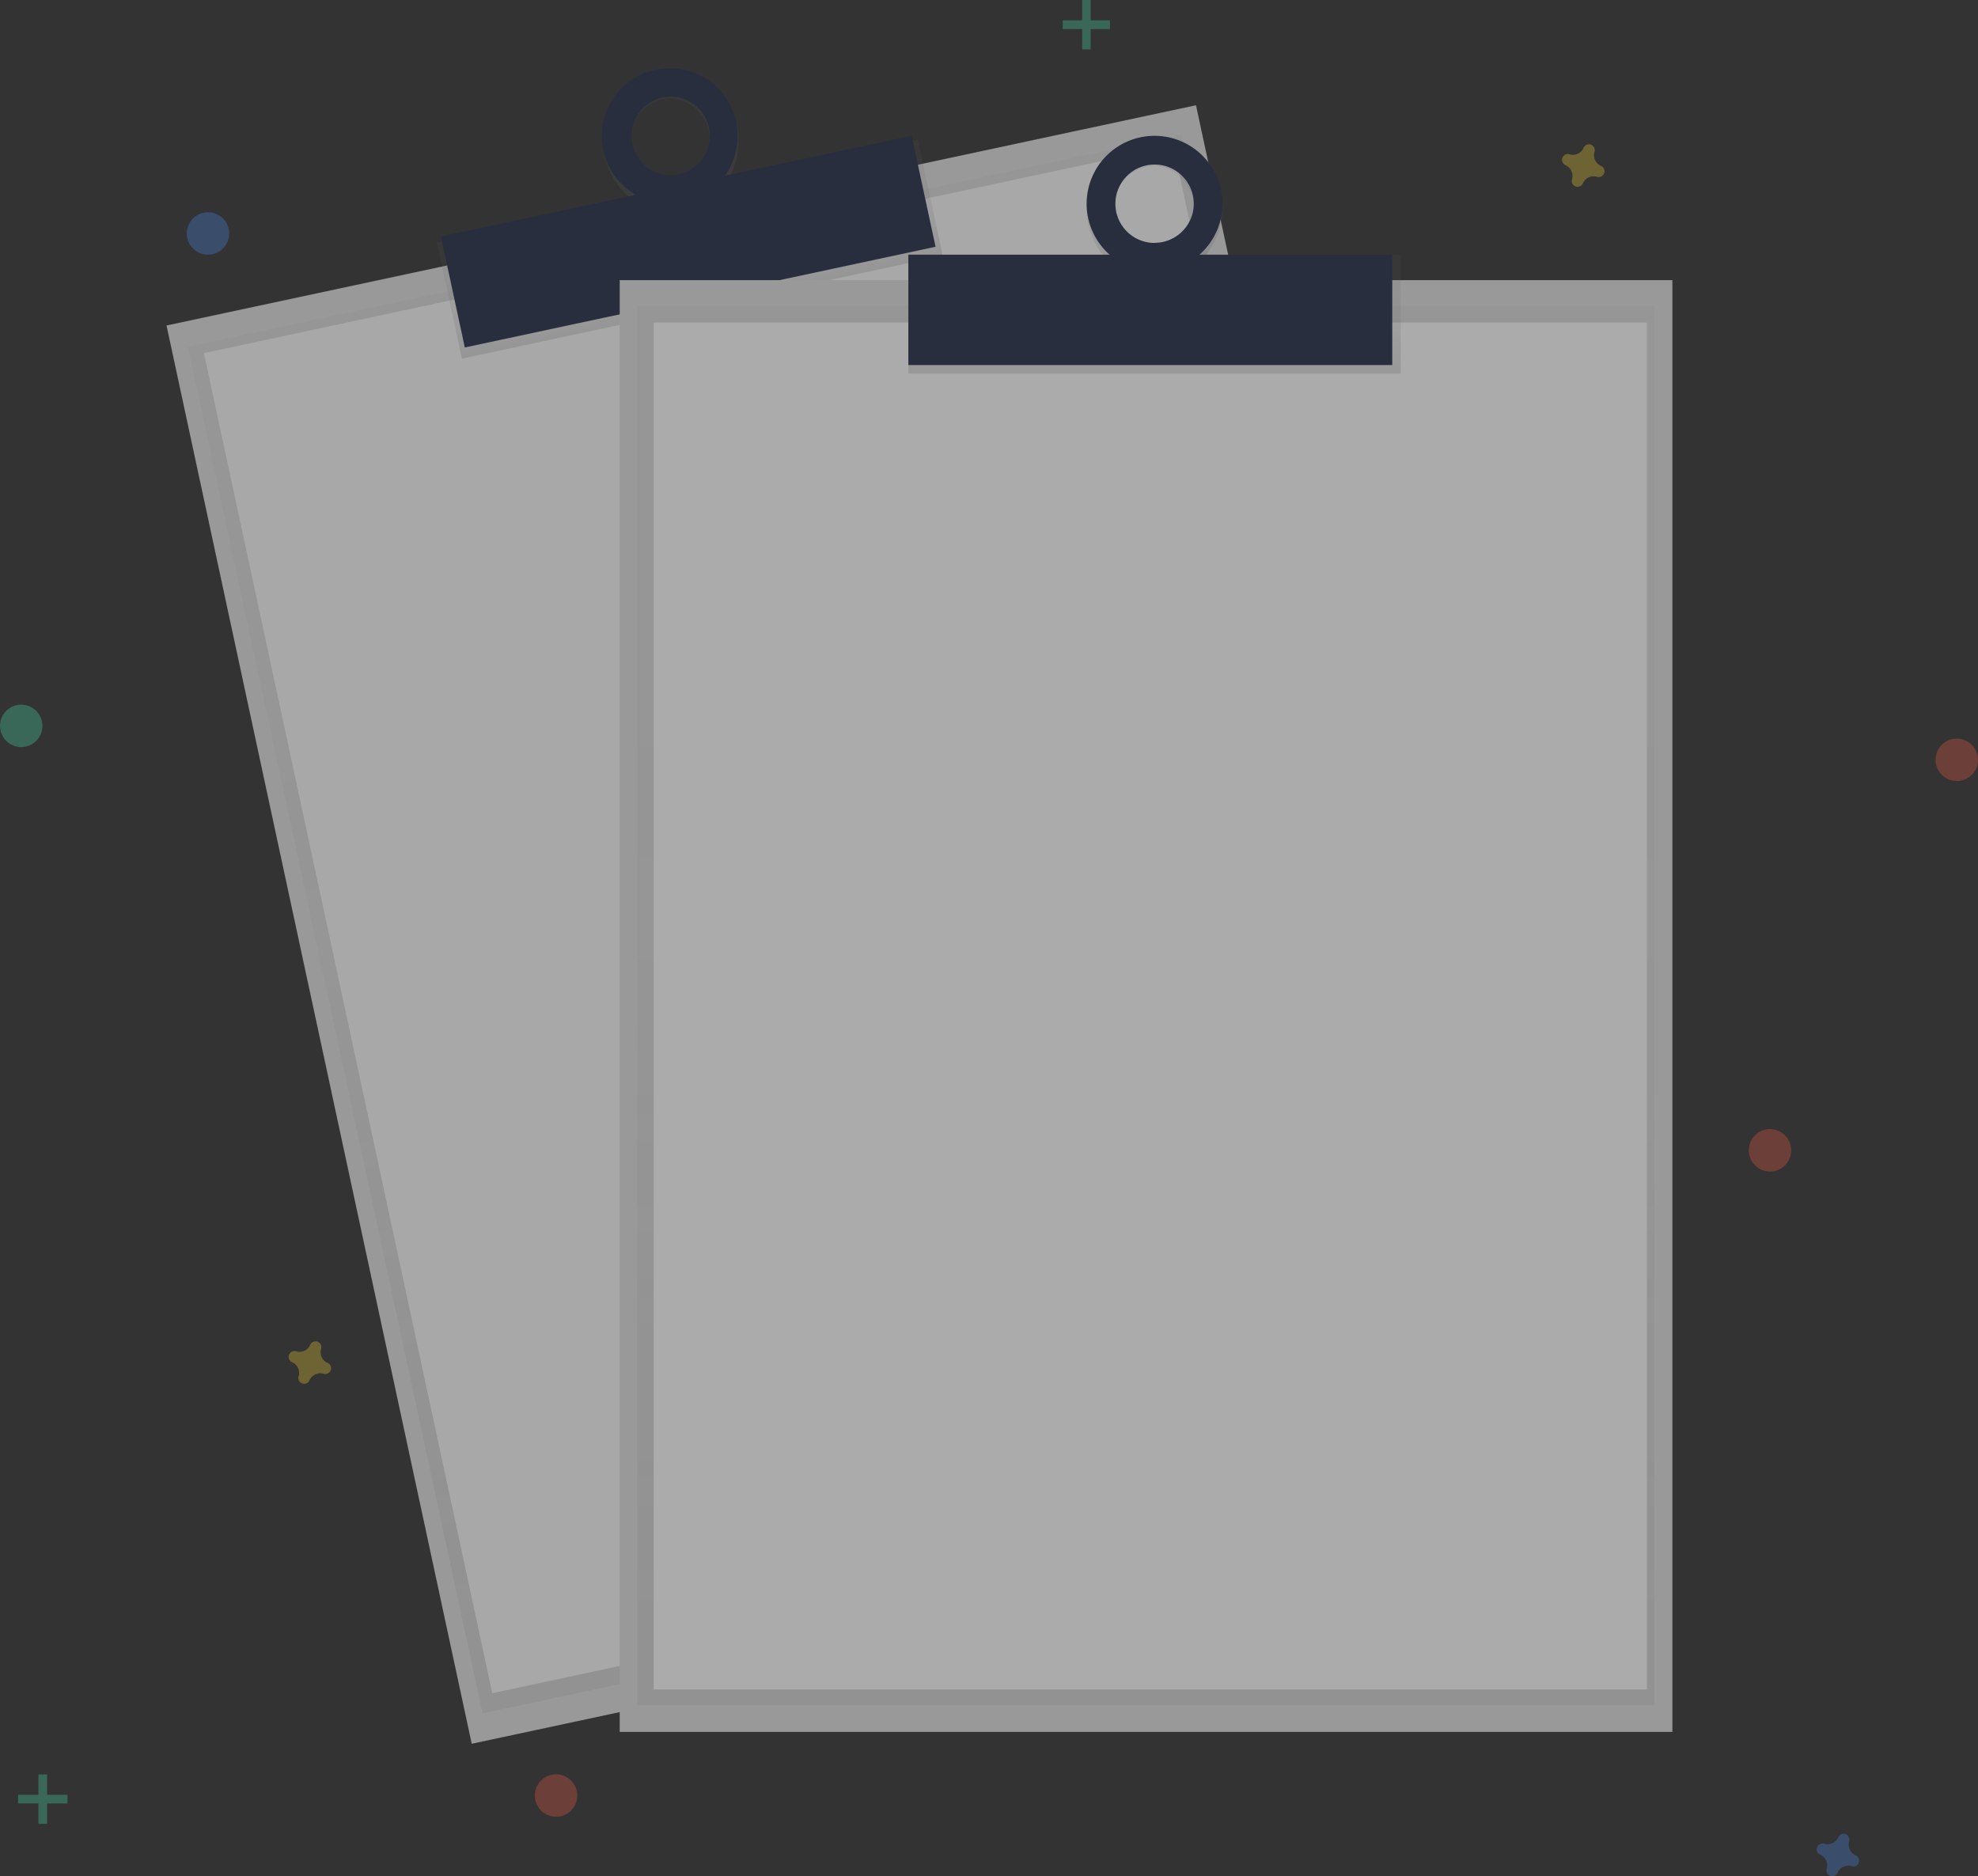 <svg xmlns="http://www.w3.org/2000/svg" width="233" height="221" viewBox="0 0 233 221">
    <rect x="0" y="0" width="233" height="221" fill="#333333" stroke="none"/>
    <defs>
        <linearGradient id="a" x1="49.999%" x2="49.999%" y1="100%" y2="0%">
            <stop offset="0%" stop-color="gray" stop-opacity=".25"/>
            <stop offset="54%" stop-color="gray" stop-opacity=".12"/>
            <stop offset="100%" stop-color="gray" stop-opacity=".1"/>
        </linearGradient>
        <linearGradient id="b" x1="50%" x2="50%" y1="100%" y2="0%">
            <stop offset="0%" stop-color="gray" stop-opacity=".25"/>
            <stop offset="54%" stop-color="gray" stop-opacity=".12"/>
            <stop offset="100%" stop-color="gray" stop-opacity=".1"/>
        </linearGradient>
        <linearGradient id="c" x1="59.532%" x2="40.521%" y1="98.88%" y2="1.029%">
            <stop offset="0%" stop-color="gray" stop-opacity=".25"/>
            <stop offset="54%" stop-color="gray" stop-opacity=".12"/>
            <stop offset="100%" stop-color="gray" stop-opacity=".1"/>
        </linearGradient>
        <linearGradient id="d" x1="49.999%" x2="49.999%" y1="100%" y2="0%">
            <stop offset="0%" stop-color="gray" stop-opacity=".25"/>
            <stop offset="54%" stop-color="gray" stop-opacity=".12"/>
            <stop offset="100%" stop-color="gray" stop-opacity=".1"/>
        </linearGradient>
        <linearGradient id="e" x1="50%" x2="50%" y1="100%" y2="0%">
            <stop offset="0%" stop-color="gray" stop-opacity=".25"/>
            <stop offset="54%" stop-color="gray" stop-opacity=".12"/>
            <stop offset="100%" stop-color="gray" stop-opacity=".1"/>
        </linearGradient>
        <linearGradient id="f" x1="50%" x2="50%" y1="99.914%" y2="-.086%">
            <stop offset="0%" stop-color="gray" stop-opacity=".25"/>
            <stop offset="54%" stop-color="gray" stop-opacity=".12"/>
            <stop offset="100%" stop-color="gray" stop-opacity=".1"/>
        </linearGradient>
    </defs>
    <g fill="none" fill-rule="nonzero" opacity=".589">
        <path fill="#E0E0E0" d="M19.616 38.34l121.267-25.944 35.95 167.061-121.266 25.944z"/>
        <path fill="url(#a)" d="M16.089 11.449l119.716.122.169 164.658-119.716-.122z" opacity=".5" transform="rotate(-12.11 157.736 -2.361)"/>
        <path fill="#FAFAFA" d="M24.02 41.595l114.185-24.429 33.968 157.848-114.185 24.429z"/>
        <path fill="url(#b)" d="M52.294 22.332l57.928.034.008 13.995-57.927-.035z" transform="rotate(-12.11 81.262 29.346)"/>
        <path fill="url(#c)" d="M77.287 8.183c-4.317.963-7.048 5.468-6.098 10.06.95 4.591 5.216 7.538 9.524 6.574 4.309-.963 7.049-5.468 6.099-10.06-.95-4.591-5.208-7.538-9.525-6.574zm2.71 13.132c-1.867.462-3.817-.295-4.935-1.915a5.07 5.07 0 0 1-.161-5.472c1.02-1.688 2.922-2.568 4.811-2.225 1.89.343 3.393 1.84 3.803 3.788a5.013 5.013 0 0 1-.595 3.672 4.676 4.676 0 0 1-2.924 2.152z"/>
        <path fill="#222B45" d="M51.937 27.85l55.453-11.863 2.814 13.079-55.452 11.863z"/>
        <path fill="#222B45" d="M77.322 8.178A8 8 0 1 0 80.68 23.82a8 8 0 0 0-3.358-15.642zm2.646 12.344a4.616 4.616 0 1 1-1.937-9.027 4.616 4.616 0 0 1 1.937 9.027z"/>
        <path fill="#E0E0E0" d="M73 33h124v171H73z"/>
        <path fill="url(#d)" d="M.079.034h119.787v164.833H.079z" opacity=".5" transform="translate(75 36)"/>
        <path fill="#FFF" d="M77 38h117v161H77z"/>
        <path fill="url(#e)" d="M107 30h58v14h-58z"/>
        <path fill="url(#f)" d="M136 16c-4.418 0-8 3.805-8 8.5s3.582 8.5 8 8.5 8-3.805 8-8.5-3.582-8.5-8-8.5zm0 13.405c-1.921.047-3.678-1.118-4.445-2.946-.767-1.829-.391-3.957.951-5.384 1.343-1.427 3.384-1.868 5.164-1.116 1.78.752 2.943 2.547 2.944 4.541.019 2.668-2.044 4.85-4.614 4.881v.024z"/>
        <path fill="#222B45" d="M107 30h57v13h-57z"/>
        <path fill="#222B45" d="M136 16a8 8 0 1 0 0 16 8 8 0 0 0 0-16zm0 12.617a4.617 4.617 0 1 1 4.623-4.629A4.617 4.617 0 0 1 136 28.603v.014z"/>
        <g fill="#47E6B1" opacity=".5">
            <path d="M4.528 209.014h1.025v5.817H4.528z"/>
            <path d="M7.95 211.41v1.026H2.135v-1.025z"/>
        </g>
        <g fill="#47E6B1" opacity=".5">
            <path d="M127.476 0h1v5.817h-1z"/>
            <path d="M130.75 2.395V3.42h-5.565V2.395z"/>
        </g>
        <path fill="#4D8AF0" d="M218.592 218.542a1.374 1.374 0 0 1-.766-1.66c.016-.05.026-.1.03-.152a.688.688 0 0 0-1.237-.456.662.662 0 0 0-.077.134c-.279.64-.993.97-1.66.766a.662.662 0 0 0-.152-.03.688.688 0 0 0-.456 1.237.662.662 0 0 0 .134.077c.64.279.97.993.766 1.66a.662.662 0 0 0-.03.152.688.688 0 0 0 1.237.456.662.662 0 0 0 .077-.134c.279-.64.993-.97 1.66-.766.05.016.1.026.152.03a.688.688 0 0 0 .456-1.237.662.662 0 0 0-.134-.077z" opacity=".5"/>
        <path fill="#FDD835" d="M38.592 160.542a1.374 1.374 0 0 1-.766-1.66c.016-.05.026-.1.03-.152a.688.688 0 0 0-1.237-.456.662.662 0 0 0-.077.134c-.279.64-.993.97-1.66.766a.662.662 0 0 0-.152-.03.688.688 0 0 0-.456 1.237.662.662 0 0 0 .134.077c.64.279.97.993.766 1.66a.662.662 0 0 0-.03.152.688.688 0 0 0 1.237.456.662.662 0 0 0 .077-.134c.279-.64.993-.97 1.66-.766.05.016.1.026.152.03a.688.688 0 0 0 .456-1.237.662.662 0 0 0-.134-.077zM188.592 19.542a1.374 1.374 0 0 1-.766-1.66c.016-.05.026-.1.03-.152a.688.688 0 0 0-1.237-.456.662.662 0 0 0-.077.134c-.279.64-.993.97-1.66.766a.662.662 0 0 0-.152-.03.688.688 0 0 0-.456 1.237.662.662 0 0 0 .134.077c.64.279.97.993.766 1.66a.662.662 0 0 0-.03.152.688.688 0 0 0 1.237.456.662.662 0 0 0 .077-.134c.279-.64.993-.97 1.66-.766.05.016.1.026.152.03a.688.688 0 0 0 .456-1.237.662.662 0 0 0-.134-.077z" opacity=".5"/>
        <circle cx="230.5" cy="89.5" r="2.5" fill="#F55F44" opacity=".5"/>
        <circle cx="65.5" cy="211.5" r="2.5" fill="#F55F44" opacity=".5"/>
        <circle cx="208.5" cy="135.5" r="2.5" fill="#F55F44" opacity=".5"/>
        <circle cx="24.5" cy="27.5" r="2.5" fill="#4D8AF0" opacity=".5"/>
        <circle cx="2.5" cy="85.5" r="2.5" fill="#47E6B1" opacity=".5"/>
    </g>
</svg>
